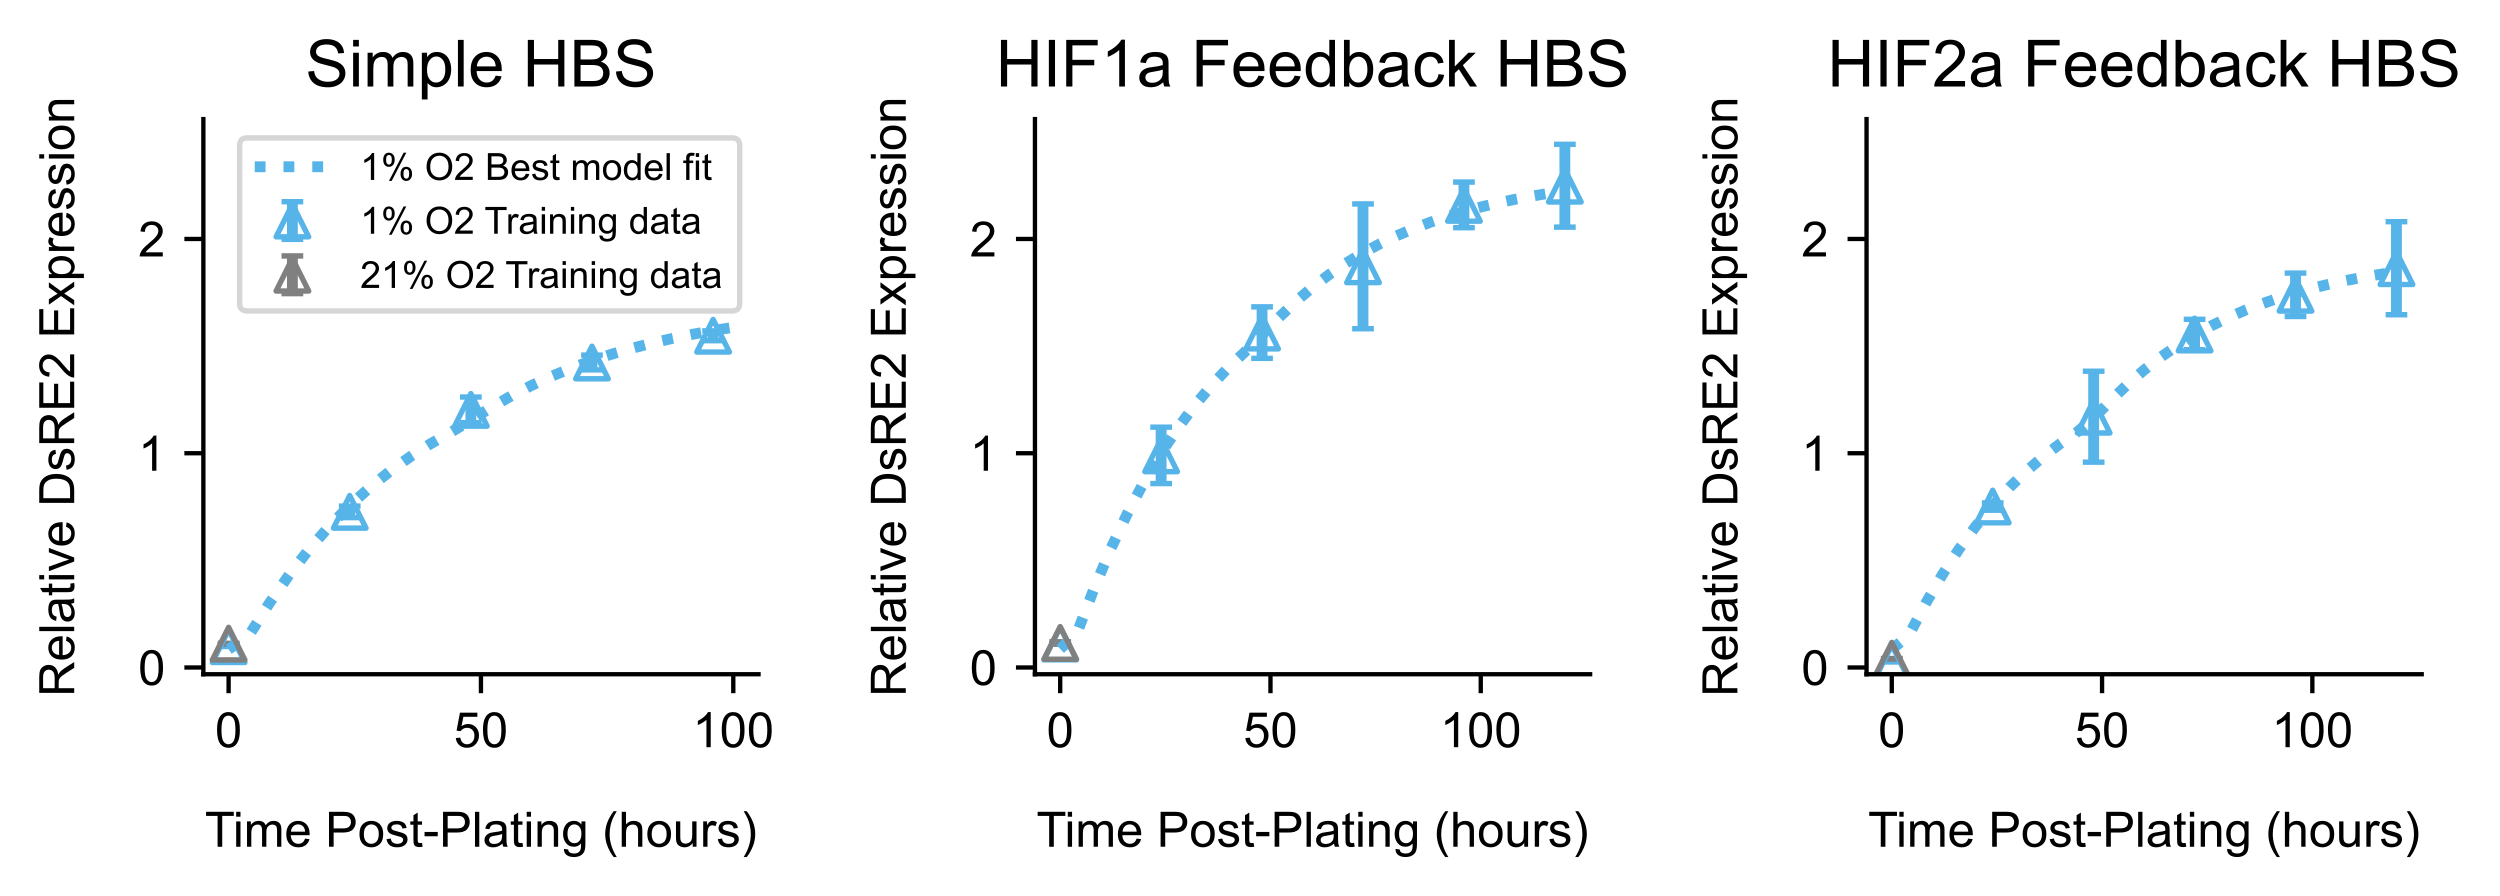 <?xml version="1.0" encoding="utf-8" standalone="no"?>
<!DOCTYPE svg PUBLIC "-//W3C//DTD SVG 1.1//EN"
  "http://www.w3.org/Graphics/SVG/1.1/DTD/svg11.dtd">
<!-- Created with matplotlib (https://matplotlib.org/) -->
<svg height="165.075pt" version="1.1" viewBox="0 0 460.52 165.075" width="460.52pt" xmlns="http://www.w3.org/2000/svg" xmlns:xlink="http://www.w3.org/1999/xlink">
 <defs>
  <style type="text/css">*{stroke-linecap:butt;stroke-linejoin:round;}</style>
 </defs>
 <g id="figure_1">
  <g id="patch_1">
   <path d="M 0 165.075 
L 460.52 165.075 
L 460.52 0 
L 0 0 
z
" style="fill:#ffffff;"/>
  </g>
  <g id="axes_1">
   <g id="patch_2">
    <path d="M 37.462 124.198 
L 139.725 124.198 
L 139.725 21.936 
L 37.462 21.936 
z
" style="fill:#ffffff;"/>
   </g>
   <g id="matplotlib.axis_1">
    <g id="xtick_1">
     <g id="line2d_1">
      <defs>
       <path d="M 0 0 
L 0 3.5 
" id="mc1566e0381" style="stroke:#000000;stroke-width:0.8;"/>
      </defs>
      <g>
       <use style="stroke:#000000;stroke-width:0.8;" x="42.111" xlink:href="#mc1566e0381" y="124.198"/>
      </g>
     </g>
     <g id="text_1">
      <!-- 0 -->
      <g transform="translate(39.608 137.64)scale(0.09 -0.09)">
       <defs>
        <path d="M 4.156 35.297 
Q 4.156 48 6.766 55.734 
Q 9.375 63.484 14.516 67.672 
Q 19.672 71.875 27.484 71.875 
Q 33.25 71.875 37.594 69.547 
Q 41.938 67.234 44.766 62.859 
Q 47.609 58.5 49.219 52.219 
Q 50.828 45.953 50.828 35.297 
Q 50.828 22.703 48.234 14.969 
Q 45.656 7.234 40.5 3 
Q 35.359 -1.219 27.484 -1.219 
Q 17.141 -1.219 11.234 6.203 
Q 4.156 15.141 4.156 35.297 
z
M 13.188 35.297 
Q 13.188 17.672 17.312 11.828 
Q 21.438 6 27.484 6 
Q 33.547 6 37.672 11.859 
Q 41.797 17.719 41.797 35.297 
Q 41.797 52.984 37.672 58.781 
Q 33.547 64.594 27.391 64.594 
Q 21.344 64.594 17.719 59.469 
Q 13.188 52.938 13.188 35.297 
z
" id="ArialMT-48"/>
       </defs>
       <use xlink:href="#ArialMT-48"/>
      </g>
     </g>
    </g>
    <g id="xtick_2">
     <g id="line2d_2">
      <g>
       <use style="stroke:#000000;stroke-width:0.8;" x="88.594" xlink:href="#mc1566e0381" y="124.198"/>
      </g>
     </g>
     <g id="text_2">
      <!-- 50 -->
      <g transform="translate(83.589 137.64)scale(0.09 -0.09)">
       <defs>
        <path d="M 4.156 18.75 
L 13.375 19.531 
Q 14.406 12.797 18.141 9.391 
Q 21.875 6 27.156 6 
Q 33.5 6 37.891 10.781 
Q 42.281 15.578 42.281 23.484 
Q 42.281 31 38.062 35.344 
Q 33.844 39.703 27 39.703 
Q 22.75 39.703 19.328 37.766 
Q 15.922 35.844 13.969 32.766 
L 5.719 33.844 
L 12.641 70.609 
L 48.25 70.609 
L 48.25 62.203 
L 19.672 62.203 
L 15.828 42.969 
Q 22.266 47.469 29.344 47.469 
Q 38.719 47.469 45.156 40.969 
Q 51.609 34.469 51.609 24.266 
Q 51.609 14.547 45.953 7.469 
Q 39.062 -1.219 27.156 -1.219 
Q 17.391 -1.219 11.203 4.25 
Q 5.031 9.719 4.156 18.75 
z
" id="ArialMT-53"/>
       </defs>
       <use xlink:href="#ArialMT-53"/>
       <use x="55.615" xlink:href="#ArialMT-48"/>
      </g>
     </g>
    </g>
    <g id="xtick_3">
     <g id="line2d_3">
      <g>
       <use style="stroke:#000000;stroke-width:0.8;" x="135.076" xlink:href="#mc1566e0381" y="124.198"/>
      </g>
     </g>
     <g id="text_3">
      <!-- 100 -->
      <g transform="translate(127.569 137.64)scale(0.09 -0.09)">
       <defs>
        <path d="M 37.25 0 
L 28.469 0 
L 28.469 56 
Q 25.297 52.984 20.141 49.953 
Q 14.984 46.922 10.891 45.406 
L 10.891 53.906 
Q 18.266 57.375 23.781 62.297 
Q 29.297 67.234 31.594 71.875 
L 37.25 71.875 
z
" id="ArialMT-49"/>
       </defs>
       <use xlink:href="#ArialMT-49"/>
       <use x="55.615" xlink:href="#ArialMT-48"/>
       <use x="111.23" xlink:href="#ArialMT-48"/>
      </g>
     </g>
    </g>
    <g id="text_4">
     <!-- Time Post-Plating (hours) -->
     <g transform="translate(37.749 155.98)scale(0.09 -0.09)">
      <defs>
       <path d="M 25.922 0 
L 25.922 63.141 
L 2.344 63.141 
L 2.344 71.578 
L 59.078 71.578 
L 59.078 63.141 
L 35.406 63.141 
L 35.406 0 
z
" id="ArialMT-84"/>
       <path d="M 6.641 61.469 
L 6.641 71.578 
L 15.438 71.578 
L 15.438 61.469 
z
M 6.641 0 
L 6.641 51.859 
L 15.438 51.859 
L 15.438 0 
z
" id="ArialMT-105"/>
       <path d="M 6.594 0 
L 6.594 51.859 
L 14.453 51.859 
L 14.453 44.578 
Q 16.891 48.391 20.938 50.703 
Q 25 53.031 30.172 53.031 
Q 35.938 53.031 39.625 50.641 
Q 43.312 48.25 44.828 43.953 
Q 50.984 53.031 60.844 53.031 
Q 68.562 53.031 72.703 48.75 
Q 76.859 44.484 76.859 35.594 
L 76.859 0 
L 68.109 0 
L 68.109 32.672 
Q 68.109 37.938 67.25 40.25 
Q 66.406 42.578 64.156 43.984 
Q 61.922 45.406 58.891 45.406 
Q 53.422 45.406 49.797 41.766 
Q 46.188 38.141 46.188 30.125 
L 46.188 0 
L 37.406 0 
L 37.406 33.688 
Q 37.406 39.547 35.25 42.469 
Q 33.109 45.406 28.219 45.406 
Q 24.516 45.406 21.359 43.453 
Q 18.219 41.5 16.797 37.734 
Q 15.375 33.984 15.375 26.906 
L 15.375 0 
z
" id="ArialMT-109"/>
       <path d="M 42.094 16.703 
L 51.172 15.578 
Q 49.031 7.625 43.219 3.219 
Q 37.406 -1.172 28.375 -1.172 
Q 17 -1.172 10.328 5.828 
Q 3.656 12.844 3.656 25.484 
Q 3.656 38.578 10.391 45.797 
Q 17.141 53.031 27.875 53.031 
Q 38.281 53.031 44.875 45.953 
Q 51.469 38.875 51.469 26.031 
Q 51.469 25.25 51.422 23.688 
L 12.75 23.688 
Q 13.234 15.141 17.578 10.594 
Q 21.922 6.062 28.422 6.062 
Q 33.25 6.062 36.672 8.594 
Q 40.094 11.141 42.094 16.703 
z
M 13.234 30.906 
L 42.188 30.906 
Q 41.609 37.453 38.875 40.719 
Q 34.672 45.797 27.984 45.797 
Q 21.922 45.797 17.797 41.75 
Q 13.672 37.703 13.234 30.906 
z
" id="ArialMT-101"/>
       <path id="ArialMT-32"/>
       <path d="M 7.719 0 
L 7.719 71.578 
L 34.719 71.578 
Q 41.844 71.578 45.609 70.906 
Q 50.875 70.016 54.438 67.547 
Q 58.016 65.094 60.188 60.641 
Q 62.359 56.203 62.359 50.875 
Q 62.359 41.75 56.547 35.422 
Q 50.734 29.109 35.547 29.109 
L 17.188 29.109 
L 17.188 0 
z
M 17.188 37.547 
L 35.688 37.547 
Q 44.875 37.547 48.734 40.969 
Q 52.594 44.391 52.594 50.594 
Q 52.594 55.078 50.312 58.266 
Q 48.047 61.469 44.344 62.5 
Q 41.938 63.141 35.5 63.141 
L 17.188 63.141 
z
" id="ArialMT-80"/>
       <path d="M 3.328 25.922 
Q 3.328 40.328 11.328 47.266 
Q 18.016 53.031 27.641 53.031 
Q 38.328 53.031 45.109 46.016 
Q 51.906 39.016 51.906 26.656 
Q 51.906 16.656 48.906 10.906 
Q 45.906 5.172 40.156 2 
Q 34.422 -1.172 27.641 -1.172 
Q 16.75 -1.172 10.031 5.812 
Q 3.328 12.797 3.328 25.922 
z
M 12.359 25.922 
Q 12.359 15.969 16.703 11.016 
Q 21.047 6.062 27.641 6.062 
Q 34.188 6.062 38.531 11.031 
Q 42.875 16.016 42.875 26.219 
Q 42.875 35.844 38.5 40.797 
Q 34.125 45.75 27.641 45.75 
Q 21.047 45.75 16.703 40.812 
Q 12.359 35.891 12.359 25.922 
z
" id="ArialMT-111"/>
       <path d="M 3.078 15.484 
L 11.766 16.844 
Q 12.5 11.625 15.844 8.844 
Q 19.188 6.062 25.203 6.062 
Q 31.25 6.062 34.172 8.516 
Q 37.109 10.984 37.109 14.312 
Q 37.109 17.281 34.516 19 
Q 32.719 20.172 25.531 21.969 
Q 15.875 24.422 12.141 26.203 
Q 8.406 27.984 6.469 31.125 
Q 4.547 34.281 4.547 38.094 
Q 4.547 41.547 6.125 44.5 
Q 7.719 47.469 10.453 49.422 
Q 12.5 50.922 16.031 51.969 
Q 19.578 53.031 23.641 53.031 
Q 29.734 53.031 34.344 51.266 
Q 38.969 49.516 41.156 46.5 
Q 43.359 43.5 44.188 38.484 
L 35.594 37.312 
Q 35.016 41.312 32.203 43.547 
Q 29.391 45.797 24.266 45.797 
Q 18.219 45.797 15.625 43.797 
Q 13.031 41.797 13.031 39.109 
Q 13.031 37.406 14.109 36.031 
Q 15.188 34.625 17.484 33.688 
Q 18.797 33.203 25.25 31.453 
Q 34.578 28.953 38.25 27.359 
Q 41.938 25.781 44.031 22.75 
Q 46.141 19.734 46.141 15.234 
Q 46.141 10.844 43.578 6.953 
Q 41.016 3.078 36.172 0.953 
Q 31.344 -1.172 25.25 -1.172 
Q 15.141 -1.172 9.844 3.031 
Q 4.547 7.234 3.078 15.484 
z
" id="ArialMT-115"/>
       <path d="M 25.781 7.859 
L 27.047 0.094 
Q 23.344 -0.688 20.406 -0.688 
Q 15.625 -0.688 12.984 0.828 
Q 10.359 2.344 9.281 4.812 
Q 8.203 7.281 8.203 15.188 
L 8.203 45.016 
L 1.766 45.016 
L 1.766 51.859 
L 8.203 51.859 
L 8.203 64.703 
L 16.938 69.969 
L 16.938 51.859 
L 25.781 51.859 
L 25.781 45.016 
L 16.938 45.016 
L 16.938 14.703 
Q 16.938 10.938 17.406 9.859 
Q 17.875 8.797 18.922 8.156 
Q 19.969 7.516 21.922 7.516 
Q 23.391 7.516 25.781 7.859 
z
" id="ArialMT-116"/>
       <path d="M 3.172 21.484 
L 3.172 30.328 
L 30.172 30.328 
L 30.172 21.484 
z
" id="ArialMT-45"/>
       <path d="M 6.391 0 
L 6.391 71.578 
L 15.188 71.578 
L 15.188 0 
z
" id="ArialMT-108"/>
       <path d="M 40.438 6.391 
Q 35.547 2.25 31.031 0.531 
Q 26.516 -1.172 21.344 -1.172 
Q 12.797 -1.172 8.203 3 
Q 3.609 7.172 3.609 13.672 
Q 3.609 17.484 5.344 20.625 
Q 7.078 23.781 9.891 25.688 
Q 12.703 27.594 16.219 28.562 
Q 18.797 29.25 24.031 29.891 
Q 34.672 31.156 39.703 32.906 
Q 39.75 34.719 39.75 35.203 
Q 39.75 40.578 37.25 42.781 
Q 33.891 45.75 27.25 45.75 
Q 21.047 45.75 18.094 43.578 
Q 15.141 41.406 13.719 35.891 
L 5.125 37.062 
Q 6.297 42.578 8.984 45.969 
Q 11.672 49.359 16.75 51.188 
Q 21.828 53.031 28.516 53.031 
Q 35.156 53.031 39.297 51.469 
Q 43.453 49.906 45.406 47.531 
Q 47.359 45.172 48.141 41.547 
Q 48.578 39.312 48.578 33.453 
L 48.578 21.734 
Q 48.578 9.469 49.141 6.219 
Q 49.703 2.984 51.375 0 
L 42.188 0 
Q 40.828 2.734 40.438 6.391 
z
M 39.703 26.031 
Q 34.906 24.078 25.344 22.703 
Q 19.922 21.922 17.672 20.938 
Q 15.438 19.969 14.203 18.094 
Q 12.984 16.219 12.984 13.922 
Q 12.984 10.406 15.641 8.062 
Q 18.312 5.719 23.438 5.719 
Q 28.516 5.719 32.469 7.938 
Q 36.422 10.156 38.281 14.016 
Q 39.703 17 39.703 22.797 
z
" id="ArialMT-97"/>
       <path d="M 6.594 0 
L 6.594 51.859 
L 14.5 51.859 
L 14.5 44.484 
Q 20.219 53.031 31 53.031 
Q 35.688 53.031 39.625 51.344 
Q 43.562 49.656 45.516 46.922 
Q 47.469 44.188 48.25 40.438 
Q 48.734 37.984 48.734 31.891 
L 48.734 0 
L 39.938 0 
L 39.938 31.547 
Q 39.938 36.922 38.906 39.578 
Q 37.891 42.234 35.281 43.812 
Q 32.672 45.406 29.156 45.406 
Q 23.531 45.406 19.453 41.844 
Q 15.375 38.281 15.375 28.328 
L 15.375 0 
z
" id="ArialMT-110"/>
       <path d="M 4.984 -4.297 
L 13.531 -5.562 
Q 14.062 -9.516 16.5 -11.328 
Q 19.781 -13.766 25.438 -13.766 
Q 31.547 -13.766 34.859 -11.328 
Q 38.188 -8.891 39.359 -4.5 
Q 40.047 -1.812 39.984 6.781 
Q 34.234 0 25.641 0 
Q 14.938 0 9.078 7.719 
Q 3.219 15.438 3.219 26.219 
Q 3.219 33.641 5.906 39.906 
Q 8.594 46.188 13.688 49.609 
Q 18.797 53.031 25.688 53.031 
Q 34.859 53.031 40.828 45.609 
L 40.828 51.859 
L 48.922 51.859 
L 48.922 7.031 
Q 48.922 -5.078 46.453 -10.125 
Q 44 -15.188 38.641 -18.109 
Q 33.297 -21.047 25.484 -21.047 
Q 16.219 -21.047 10.5 -16.875 
Q 4.781 -12.703 4.984 -4.297 
z
M 12.25 26.859 
Q 12.25 16.656 16.297 11.969 
Q 20.359 7.281 26.469 7.281 
Q 32.516 7.281 36.609 11.938 
Q 40.719 16.609 40.719 26.562 
Q 40.719 36.078 36.5 40.906 
Q 32.281 45.75 26.312 45.75 
Q 20.453 45.75 16.344 40.984 
Q 12.25 36.234 12.25 26.859 
z
" id="ArialMT-103"/>
       <path d="M 23.391 -21.047 
Q 16.109 -11.859 11.078 0.438 
Q 6.062 12.75 6.062 25.922 
Q 6.062 37.547 9.812 48.188 
Q 14.203 60.547 23.391 72.797 
L 29.688 72.797 
Q 23.781 62.641 21.875 58.297 
Q 18.891 51.562 17.188 44.234 
Q 15.094 35.109 15.094 25.875 
Q 15.094 2.391 29.688 -21.047 
z
" id="ArialMT-40"/>
       <path d="M 6.594 0 
L 6.594 71.578 
L 15.375 71.578 
L 15.375 45.906 
Q 21.531 53.031 30.906 53.031 
Q 36.672 53.031 40.922 50.75 
Q 45.172 48.484 47 44.484 
Q 48.828 40.484 48.828 32.859 
L 48.828 0 
L 40.047 0 
L 40.047 32.859 
Q 40.047 39.453 37.188 42.453 
Q 34.328 45.453 29.109 45.453 
Q 25.203 45.453 21.75 43.422 
Q 18.312 41.406 16.844 37.938 
Q 15.375 34.469 15.375 28.375 
L 15.375 0 
z
" id="ArialMT-104"/>
       <path d="M 40.578 0 
L 40.578 7.625 
Q 34.516 -1.172 24.125 -1.172 
Q 19.531 -1.172 15.547 0.578 
Q 11.578 2.344 9.641 5 
Q 7.719 7.672 6.938 11.531 
Q 6.391 14.109 6.391 19.734 
L 6.391 51.859 
L 15.188 51.859 
L 15.188 23.094 
Q 15.188 16.219 15.719 13.812 
Q 16.547 10.359 19.234 8.375 
Q 21.922 6.391 25.875 6.391 
Q 29.828 6.391 33.297 8.422 
Q 36.766 10.453 38.203 13.938 
Q 39.656 17.438 39.656 24.078 
L 39.656 51.859 
L 48.438 51.859 
L 48.438 0 
z
" id="ArialMT-117"/>
       <path d="M 6.5 0 
L 6.5 51.859 
L 14.406 51.859 
L 14.406 44 
Q 17.438 49.516 20 51.266 
Q 22.562 53.031 25.641 53.031 
Q 30.078 53.031 34.672 50.203 
L 31.641 42.047 
Q 28.422 43.953 25.203 43.953 
Q 22.312 43.953 20.016 42.219 
Q 17.719 40.484 16.75 37.406 
Q 15.281 32.719 15.281 27.156 
L 15.281 0 
z
" id="ArialMT-114"/>
       <path d="M 12.359 -21.047 
L 6.062 -21.047 
Q 20.656 2.391 20.656 25.875 
Q 20.656 35.062 18.562 44.094 
Q 16.891 51.422 13.922 58.156 
Q 12.016 62.547 6.062 72.797 
L 12.359 72.797 
Q 21.531 60.547 25.922 48.188 
Q 29.688 37.547 29.688 25.922 
Q 29.688 12.75 24.625 0.438 
Q 19.578 -11.859 12.359 -21.047 
z
" id="ArialMT-41"/>
      </defs>
      <use xlink:href="#ArialMT-84"/>
      <use x="57.334" xlink:href="#ArialMT-105"/>
      <use x="79.551" xlink:href="#ArialMT-109"/>
      <use x="162.852" xlink:href="#ArialMT-101"/>
      <use x="218.467" xlink:href="#ArialMT-32"/>
      <use x="246.25" xlink:href="#ArialMT-80"/>
      <use x="312.949" xlink:href="#ArialMT-111"/>
      <use x="368.564" xlink:href="#ArialMT-115"/>
      <use x="418.564" xlink:href="#ArialMT-116"/>
      <use x="446.348" xlink:href="#ArialMT-45"/>
      <use x="479.648" xlink:href="#ArialMT-80"/>
      <use x="546.348" xlink:href="#ArialMT-108"/>
      <use x="568.564" xlink:href="#ArialMT-97"/>
      <use x="624.18" xlink:href="#ArialMT-116"/>
      <use x="651.963" xlink:href="#ArialMT-105"/>
      <use x="674.18" xlink:href="#ArialMT-110"/>
      <use x="729.795" xlink:href="#ArialMT-103"/>
      <use x="785.41" xlink:href="#ArialMT-32"/>
      <use x="813.193" xlink:href="#ArialMT-40"/>
      <use x="846.494" xlink:href="#ArialMT-104"/>
      <use x="902.109" xlink:href="#ArialMT-111"/>
      <use x="957.725" xlink:href="#ArialMT-117"/>
      <use x="1013.34" xlink:href="#ArialMT-114"/>
      <use x="1046.641" xlink:href="#ArialMT-115"/>
      <use x="1096.641" xlink:href="#ArialMT-41"/>
     </g>
    </g>
   </g>
   <g id="matplotlib.axis_2">
    <g id="ytick_1">
     <g id="line2d_4">
      <defs>
       <path d="M 0 0 
L -3.5 0 
" id="mb6c459195e" style="stroke:#000000;stroke-width:0.8;"/>
      </defs>
      <g>
       <use style="stroke:#000000;stroke-width:0.8;" x="37.462" xlink:href="#mb6c459195e" y="122.961"/>
      </g>
     </g>
     <g id="text_5">
      <!-- 0 -->
      <g transform="translate(25.457 126.182)scale(0.09 -0.09)">
       <use xlink:href="#ArialMT-48"/>
      </g>
     </g>
    </g>
    <g id="ytick_2">
     <g id="line2d_5">
      <g>
       <use style="stroke:#000000;stroke-width:0.8;" x="37.462" xlink:href="#mb6c459195e" y="83.49"/>
      </g>
     </g>
     <g id="text_6">
      <!-- 1 -->
      <g transform="translate(25.457 86.711)scale(0.09 -0.09)">
       <use xlink:href="#ArialMT-49"/>
      </g>
     </g>
    </g>
    <g id="ytick_3">
     <g id="line2d_6">
      <g>
       <use style="stroke:#000000;stroke-width:0.8;" x="37.462" xlink:href="#mb6c459195e" y="44.02"/>
      </g>
     </g>
     <g id="text_7">
      <!-- 2 -->
      <g transform="translate(25.457 47.241)scale(0.09 -0.09)">
       <defs>
        <path d="M 50.344 8.453 
L 50.344 0 
L 3.031 0 
Q 2.938 3.172 4.047 6.109 
Q 5.859 10.938 9.828 15.625 
Q 13.812 20.312 21.344 26.469 
Q 33.016 36.031 37.109 41.625 
Q 41.219 47.219 41.219 52.203 
Q 41.219 57.422 37.469 61 
Q 33.734 64.594 27.734 64.594 
Q 21.391 64.594 17.578 60.781 
Q 13.766 56.984 13.719 50.25 
L 4.688 51.172 
Q 5.609 61.281 11.656 66.578 
Q 17.719 71.875 27.938 71.875 
Q 38.234 71.875 44.234 66.156 
Q 50.25 60.453 50.25 52 
Q 50.25 47.703 48.484 43.547 
Q 46.734 39.406 42.656 34.812 
Q 38.578 30.219 29.109 22.219 
Q 21.188 15.578 18.938 13.203 
Q 16.703 10.844 15.234 8.453 
z
" id="ArialMT-50"/>
       </defs>
       <use xlink:href="#ArialMT-50"/>
      </g>
     </g>
    </g>
    <g id="text_8">
     <!-- Relative DsRE2 Expression -->
     <g transform="translate(13.669 128.337)rotate(-90)scale(0.09 -0.09)">
      <defs>
       <path d="M 7.859 0 
L 7.859 71.578 
L 39.594 71.578 
Q 49.172 71.578 54.141 69.641 
Q 59.125 67.719 62.109 62.828 
Q 65.094 57.953 65.094 52.047 
Q 65.094 44.438 60.156 39.203 
Q 55.219 33.984 44.922 32.562 
Q 48.688 30.766 50.641 29 
Q 54.781 25.203 58.5 19.484 
L 70.953 0 
L 59.031 0 
L 49.562 14.891 
Q 45.406 21.344 42.719 24.75 
Q 40.047 28.172 37.922 29.531 
Q 35.797 30.906 33.594 31.453 
Q 31.984 31.781 28.328 31.781 
L 17.328 31.781 
L 17.328 0 
z
M 17.328 39.984 
L 37.703 39.984 
Q 44.188 39.984 47.844 41.328 
Q 51.516 42.672 53.422 45.625 
Q 55.328 48.578 55.328 52.047 
Q 55.328 57.125 51.641 60.391 
Q 47.953 63.672 39.984 63.672 
L 17.328 63.672 
z
" id="ArialMT-82"/>
       <path d="M 21 0 
L 1.266 51.859 
L 10.547 51.859 
L 21.688 20.797 
Q 23.484 15.766 25 10.359 
Q 26.172 14.453 28.266 20.219 
L 39.797 51.859 
L 48.828 51.859 
L 29.203 0 
z
" id="ArialMT-118"/>
       <path d="M 7.719 0 
L 7.719 71.578 
L 32.375 71.578 
Q 40.719 71.578 45.125 70.562 
Q 51.266 69.141 55.609 65.438 
Q 61.281 60.641 64.078 53.188 
Q 66.891 45.75 66.891 36.188 
Q 66.891 28.031 64.984 21.734 
Q 63.094 15.438 60.109 11.297 
Q 57.125 7.172 53.578 4.797 
Q 50.047 2.438 45.047 1.219 
Q 40.047 0 33.547 0 
z
M 17.188 8.453 
L 32.469 8.453 
Q 39.547 8.453 43.578 9.766 
Q 47.609 11.078 50 13.484 
Q 53.375 16.844 55.25 22.531 
Q 57.125 28.219 57.125 36.328 
Q 57.125 47.562 53.438 53.594 
Q 49.75 59.625 44.484 61.672 
Q 40.672 63.141 32.234 63.141 
L 17.188 63.141 
z
" id="ArialMT-68"/>
       <path d="M 7.906 0 
L 7.906 71.578 
L 59.672 71.578 
L 59.672 63.141 
L 17.391 63.141 
L 17.391 41.219 
L 56.984 41.219 
L 56.984 32.812 
L 17.391 32.812 
L 17.391 8.453 
L 61.328 8.453 
L 61.328 0 
z
" id="ArialMT-69"/>
       <path d="M 0.734 0 
L 19.672 26.953 
L 2.156 51.859 
L 13.141 51.859 
L 21.094 39.703 
Q 23.344 36.234 24.703 33.891 
Q 26.859 37.109 28.656 39.594 
L 37.406 51.859 
L 47.906 51.859 
L 29.984 27.438 
L 49.266 0 
L 38.484 0 
L 27.828 16.109 
L 25 20.453 
L 11.375 0 
z
" id="ArialMT-120"/>
       <path d="M 6.594 -19.875 
L 6.594 51.859 
L 14.594 51.859 
L 14.594 45.125 
Q 17.438 49.078 21 51.047 
Q 24.562 53.031 29.641 53.031 
Q 36.281 53.031 41.359 49.609 
Q 46.438 46.188 49.016 39.953 
Q 51.609 33.734 51.609 26.312 
Q 51.609 18.359 48.75 11.984 
Q 45.906 5.609 40.453 2.219 
Q 35.016 -1.172 29 -1.172 
Q 24.609 -1.172 21.109 0.688 
Q 17.625 2.547 15.375 5.375 
L 15.375 -19.875 
z
M 14.547 25.641 
Q 14.547 15.625 18.594 10.844 
Q 22.656 6.062 28.422 6.062 
Q 34.281 6.062 38.453 11.016 
Q 42.625 15.969 42.625 26.375 
Q 42.625 36.281 38.547 41.203 
Q 34.469 46.141 28.812 46.141 
Q 23.188 46.141 18.859 40.891 
Q 14.547 35.641 14.547 25.641 
z
" id="ArialMT-112"/>
      </defs>
      <use xlink:href="#ArialMT-82"/>
      <use x="72.217" xlink:href="#ArialMT-101"/>
      <use x="127.832" xlink:href="#ArialMT-108"/>
      <use x="150.049" xlink:href="#ArialMT-97"/>
      <use x="205.664" xlink:href="#ArialMT-116"/>
      <use x="233.447" xlink:href="#ArialMT-105"/>
      <use x="255.664" xlink:href="#ArialMT-118"/>
      <use x="305.664" xlink:href="#ArialMT-101"/>
      <use x="361.279" xlink:href="#ArialMT-32"/>
      <use x="389.062" xlink:href="#ArialMT-68"/>
      <use x="461.279" xlink:href="#ArialMT-115"/>
      <use x="511.279" xlink:href="#ArialMT-82"/>
      <use x="583.496" xlink:href="#ArialMT-69"/>
      <use x="650.195" xlink:href="#ArialMT-50"/>
      <use x="705.811" xlink:href="#ArialMT-32"/>
      <use x="733.594" xlink:href="#ArialMT-69"/>
      <use x="800.293" xlink:href="#ArialMT-120"/>
      <use x="850.293" xlink:href="#ArialMT-112"/>
      <use x="905.908" xlink:href="#ArialMT-114"/>
      <use x="939.209" xlink:href="#ArialMT-101"/>
      <use x="994.824" xlink:href="#ArialMT-115"/>
      <use x="1044.824" xlink:href="#ArialMT-115"/>
      <use x="1094.824" xlink:href="#ArialMT-105"/>
      <use x="1117.041" xlink:href="#ArialMT-111"/>
      <use x="1172.656" xlink:href="#ArialMT-110"/>
     </g>
    </g>
   </g>
   <g id="LineCollection_1">
    <path clip-path="url(#p15b8b0bb2e)" d="M 42.111 119.093 
L 42.111 118.985 
" style="fill:none;stroke:#56b4e9;stroke-width:2;"/>
    <path clip-path="url(#p15b8b0bb2e)" d="M 64.422 95.349 
L 64.422 93.225 
" style="fill:none;stroke:#56b4e9;stroke-width:2;"/>
    <path clip-path="url(#p15b8b0bb2e)" d="M 86.734 77.871 
L 86.734 73.138 
" style="fill:none;stroke:#56b4e9;stroke-width:2;"/>
    <path clip-path="url(#p15b8b0bb2e)" d="M 109.046 68.133 
L 109.046 65.417 
" style="fill:none;stroke:#56b4e9;stroke-width:2;"/>
    <path clip-path="url(#p15b8b0bb2e)" d="M 131.358 62.752 
L 131.358 60.941 
" style="fill:none;stroke:#56b4e9;stroke-width:2;"/>
   </g>
   <g id="LineCollection_2">
    <path clip-path="url(#p15b8b0bb2e)" d="M 42.111 118.619 
L 42.111 118.51 
" style="fill:none;stroke:#808080;stroke-width:2;"/>
   </g>
   <g id="line2d_7">
    <defs>
     <path d="M 2 0 
L -2 -0 
" id="m82cf5d613d" style="stroke:#56b4e9;"/>
    </defs>
    <g clip-path="url(#p15b8b0bb2e)">
     <use style="fill:#56b4e9;stroke:#56b4e9;" x="42.111" xlink:href="#m82cf5d613d" y="119.093"/>
     <use style="fill:#56b4e9;stroke:#56b4e9;" x="64.422" xlink:href="#m82cf5d613d" y="95.349"/>
     <use style="fill:#56b4e9;stroke:#56b4e9;" x="86.734" xlink:href="#m82cf5d613d" y="77.871"/>
     <use style="fill:#56b4e9;stroke:#56b4e9;" x="109.046" xlink:href="#m82cf5d613d" y="68.133"/>
     <use style="fill:#56b4e9;stroke:#56b4e9;" x="131.358" xlink:href="#m82cf5d613d" y="62.752"/>
    </g>
   </g>
   <g id="line2d_8">
    <g clip-path="url(#p15b8b0bb2e)">
     <use style="fill:#56b4e9;stroke:#56b4e9;" x="42.111" xlink:href="#m82cf5d613d" y="118.985"/>
     <use style="fill:#56b4e9;stroke:#56b4e9;" x="64.422" xlink:href="#m82cf5d613d" y="93.225"/>
     <use style="fill:#56b4e9;stroke:#56b4e9;" x="86.734" xlink:href="#m82cf5d613d" y="73.138"/>
     <use style="fill:#56b4e9;stroke:#56b4e9;" x="109.046" xlink:href="#m82cf5d613d" y="65.417"/>
     <use style="fill:#56b4e9;stroke:#56b4e9;" x="131.358" xlink:href="#m82cf5d613d" y="60.941"/>
    </g>
   </g>
   <g id="line2d_9">
    <defs>
     <path d="M 2 0 
L -2 -0 
" id="mdd0d49e938" style="stroke:#808080;"/>
    </defs>
    <g clip-path="url(#p15b8b0bb2e)">
     <use style="fill:#808080;stroke:#808080;" x="42.111" xlink:href="#mdd0d49e938" y="118.619"/>
    </g>
   </g>
   <g id="line2d_10">
    <g clip-path="url(#p15b8b0bb2e)">
     <use style="fill:#808080;stroke:#808080;" x="42.111" xlink:href="#mdd0d49e938" y="118.51"/>
    </g>
   </g>
   <g id="line2d_11">
    <path clip-path="url(#p15b8b0bb2e)" d="M 42.111 119.599 
L 45.829 117.104 
L 49.548 111.221 
L 53.267 105.883 
L 56.985 101.13 
L 60.704 96.897 
L 64.422 93.127 
L 68.141 89.771 
L 71.86 86.782 
L 75.578 84.12 
L 79.297 81.75 
L 83.016 79.64 
L 86.734 77.408 
L 90.453 75.073 
L 94.171 72.932 
L 97.89 71.013 
L 101.609 69.303 
L 105.327 67.78 
L 109.046 66.424 
L 112.765 65.216 
L 116.483 64.14 
L 120.202 63.182 
L 123.92 62.329 
L 127.639 61.57 
L 131.358 60.894 
L 135.076 60.291 
" style="fill:none;stroke:#56b4e9;stroke-dasharray:2,3.3;stroke-dashoffset:0;stroke-width:2;"/>
   </g>
   <g id="line2d_12">
    <path clip-path="url(#p15b8b0bb2e)" d="M 42.111 119.599 
" style="fill:none;stroke:#808080;stroke-dasharray:2,3.3;stroke-dashoffset:0;stroke-width:2;"/>
   </g>
   <g id="line2d_13">
    <defs>
     <path d="M 0 -3 
L -3 3 
L 3 3 
z
" id="m6b82b27b25" style="stroke:#56b4e9;stroke-linejoin:miter;"/>
    </defs>
    <g clip-path="url(#p15b8b0bb2e)">
     <use style="fill-opacity:0;stroke:#56b4e9;stroke-linejoin:miter;" x="42.111" xlink:href="#m6b82b27b25" y="119.039"/>
     <use style="fill-opacity:0;stroke:#56b4e9;stroke-linejoin:miter;" x="64.422" xlink:href="#m6b82b27b25" y="94.287"/>
     <use style="fill-opacity:0;stroke:#56b4e9;stroke-linejoin:miter;" x="86.734" xlink:href="#m6b82b27b25" y="75.504"/>
     <use style="fill-opacity:0;stroke:#56b4e9;stroke-linejoin:miter;" x="109.046" xlink:href="#m6b82b27b25" y="66.775"/>
     <use style="fill-opacity:0;stroke:#56b4e9;stroke-linejoin:miter;" x="131.358" xlink:href="#m6b82b27b25" y="61.846"/>
    </g>
   </g>
   <g id="line2d_14">
    <defs>
     <path d="M 0 -3 
L -3 3 
L 3 3 
z
" id="m8a9d9b98ab" style="stroke:#808080;stroke-linejoin:miter;"/>
    </defs>
    <g clip-path="url(#p15b8b0bb2e)">
     <use style="fill-opacity:0;stroke:#808080;stroke-linejoin:miter;" x="42.111" xlink:href="#m8a9d9b98ab" y="118.564"/>
    </g>
   </g>
   <g id="patch_3">
    <path d="M 37.462 124.198 
L 37.462 21.936 
" style="fill:none;stroke:#000000;stroke-linecap:square;stroke-linejoin:miter;stroke-width:0.8;"/>
   </g>
   <g id="patch_4">
    <path d="M 37.462 124.198 
L 139.725 124.198 
" style="fill:none;stroke:#000000;stroke-linecap:square;stroke-linejoin:miter;stroke-width:0.8;"/>
   </g>
   <g id="text_9">
    <!-- Simple HBS -->
    <g transform="translate(56.25 15.936)scale(0.12 -0.12)">
     <defs>
      <path d="M 4.5 23 
L 13.422 23.781 
Q 14.062 18.406 16.375 14.969 
Q 18.703 11.531 23.578 9.406 
Q 28.469 7.281 34.578 7.281 
Q 39.984 7.281 44.141 8.891 
Q 48.297 10.5 50.312 13.297 
Q 52.344 16.109 52.344 19.438 
Q 52.344 22.797 50.391 25.312 
Q 48.438 27.828 43.953 29.547 
Q 41.062 30.672 31.203 33.031 
Q 21.344 35.406 17.391 37.5 
Q 12.25 40.188 9.734 44.156 
Q 7.234 48.141 7.234 53.078 
Q 7.234 58.5 10.297 63.203 
Q 13.375 67.922 19.281 70.359 
Q 25.203 72.797 32.422 72.797 
Q 40.375 72.797 46.453 70.234 
Q 52.547 67.672 55.812 62.688 
Q 59.078 57.719 59.328 51.422 
L 50.25 50.734 
Q 49.516 57.516 45.281 60.984 
Q 41.062 64.453 32.812 64.453 
Q 24.219 64.453 20.281 61.297 
Q 16.359 58.156 16.359 53.719 
Q 16.359 49.859 19.141 47.359 
Q 21.875 44.875 33.422 42.266 
Q 44.969 39.656 49.266 37.703 
Q 55.516 34.812 58.484 30.391 
Q 61.469 25.984 61.469 20.219 
Q 61.469 14.5 58.203 9.438 
Q 54.938 4.391 48.797 1.578 
Q 42.672 -1.219 35.016 -1.219 
Q 25.297 -1.219 18.719 1.609 
Q 12.156 4.438 8.422 10.125 
Q 4.688 15.828 4.5 23 
z
" id="ArialMT-83"/>
      <path d="M 8.016 0 
L 8.016 71.578 
L 17.484 71.578 
L 17.484 42.188 
L 54.688 42.188 
L 54.688 71.578 
L 64.156 71.578 
L 64.156 0 
L 54.688 0 
L 54.688 33.734 
L 17.484 33.734 
L 17.484 0 
z
" id="ArialMT-72"/>
      <path d="M 7.328 0 
L 7.328 71.578 
L 34.188 71.578 
Q 42.391 71.578 47.344 69.406 
Q 52.297 67.234 55.094 62.719 
Q 57.906 58.203 57.906 53.266 
Q 57.906 48.688 55.422 44.625 
Q 52.938 40.578 47.906 38.094 
Q 54.391 36.188 57.875 31.594 
Q 61.375 27 61.375 20.75 
Q 61.375 15.719 59.25 11.391 
Q 57.125 7.078 54 4.734 
Q 50.875 2.391 46.156 1.188 
Q 41.453 0 34.625 0 
z
M 16.797 41.5 
L 32.281 41.5 
Q 38.578 41.5 41.312 42.328 
Q 44.922 43.406 46.75 45.891 
Q 48.578 48.391 48.578 52.156 
Q 48.578 55.719 46.875 58.422 
Q 45.172 61.141 41.984 62.141 
Q 38.812 63.141 31.109 63.141 
L 16.797 63.141 
z
M 16.797 8.453 
L 34.625 8.453 
Q 39.203 8.453 41.062 8.797 
Q 44.344 9.375 46.531 10.734 
Q 48.734 12.109 50.141 14.719 
Q 51.562 17.328 51.562 20.75 
Q 51.562 24.75 49.516 27.703 
Q 47.469 30.672 43.828 31.859 
Q 40.188 33.062 33.344 33.062 
L 16.797 33.062 
z
" id="ArialMT-66"/>
     </defs>
     <use xlink:href="#ArialMT-83"/>
     <use x="66.699" xlink:href="#ArialMT-105"/>
     <use x="88.916" xlink:href="#ArialMT-109"/>
     <use x="172.217" xlink:href="#ArialMT-112"/>
     <use x="227.832" xlink:href="#ArialMT-108"/>
     <use x="250.049" xlink:href="#ArialMT-101"/>
     <use x="305.664" xlink:href="#ArialMT-32"/>
     <use x="333.447" xlink:href="#ArialMT-72"/>
     <use x="405.664" xlink:href="#ArialMT-66"/>
     <use x="472.363" xlink:href="#ArialMT-83"/>
    </g>
   </g>
   <g id="legend_1">
    <g id="patch_5">
     <path d="M 45.533 57.279 
L 134.867 57.279 
Q 136.255 57.279 136.255 55.891 
L 136.255 26.794 
Q 136.255 25.406 134.867 25.406 
L 45.533 25.406 
Q 44.145 25.406 44.145 26.794 
L 44.145 55.891 
Q 44.145 57.279 45.533 57.279 
z
" style="fill:#ffffff;opacity:0.8;stroke:#cccccc;stroke-linejoin:miter;"/>
    </g>
    <g id="line2d_15">
     <path d="M 46.921 30.72 
L 60.801 30.72 
" style="fill:none;stroke:#56b4e9;stroke-dasharray:2,3.3;stroke-dashoffset:0;stroke-width:2;"/>
    </g>
    <g id="line2d_16"/>
    <g id="text_10">
     <!-- 1% O2 Best model fit -->
     <g transform="translate(66.353 33.149)scale(0.069 -0.069)">
      <defs>
       <path d="M 5.812 54.391 
Q 5.812 62.062 9.672 67.422 
Q 13.531 72.797 20.844 72.797 
Q 27.594 72.797 32 67.984 
Q 36.422 63.188 36.422 53.859 
Q 36.422 44.781 31.953 39.875 
Q 27.484 34.969 20.953 34.969 
Q 14.453 34.969 10.125 39.797 
Q 5.812 44.625 5.812 54.391 
z
M 21.094 66.75 
Q 17.828 66.75 15.656 63.906 
Q 13.484 61.078 13.484 53.516 
Q 13.484 46.625 15.672 43.812 
Q 17.875 41.016 21.094 41.016 
Q 24.422 41.016 26.594 43.844 
Q 28.766 46.688 28.766 54.203 
Q 28.766 61.141 26.562 63.938 
Q 24.359 66.75 21.094 66.75 
z
M 21.141 -2.641 
L 60.297 72.797 
L 67.438 72.797 
L 28.422 -2.641 
z
M 52.094 16.797 
Q 52.094 24.516 55.953 29.859 
Q 59.812 35.203 67.188 35.203 
Q 73.922 35.203 78.344 30.391 
Q 82.766 25.594 82.766 16.266 
Q 82.766 7.172 78.297 2.266 
Q 73.828 -2.641 67.234 -2.641 
Q 60.75 -2.641 56.422 2.219 
Q 52.094 7.078 52.094 16.797 
z
M 67.438 29.156 
Q 64.109 29.156 61.938 26.312 
Q 59.766 23.484 59.766 15.922 
Q 59.766 9.078 61.953 6.25 
Q 64.156 3.422 67.391 3.422 
Q 70.75 3.422 72.922 6.25 
Q 75.094 9.078 75.094 16.609 
Q 75.094 23.531 72.891 26.344 
Q 70.703 29.156 67.438 29.156 
z
" id="ArialMT-37"/>
       <path d="M 4.828 34.859 
Q 4.828 52.688 14.391 62.766 
Q 23.969 72.859 39.109 72.859 
Q 49.031 72.859 56.984 68.109 
Q 64.938 63.375 69.109 54.906 
Q 73.297 46.438 73.297 35.688 
Q 73.297 24.812 68.891 16.219 
Q 64.5 7.625 56.438 3.203 
Q 48.391 -1.219 39.062 -1.219 
Q 28.953 -1.219 20.984 3.656 
Q 13.031 8.547 8.922 16.984 
Q 4.828 25.438 4.828 34.859 
z
M 14.594 34.719 
Q 14.594 21.781 21.547 14.328 
Q 28.516 6.891 39.016 6.891 
Q 49.703 6.891 56.609 14.406 
Q 63.531 21.922 63.531 35.75 
Q 63.531 44.484 60.578 51 
Q 57.625 57.516 51.922 61.109 
Q 46.234 64.703 39.156 64.703 
Q 29.109 64.703 21.844 57.781 
Q 14.594 50.875 14.594 34.719 
z
" id="ArialMT-79"/>
       <path d="M 40.234 0 
L 40.234 6.547 
Q 35.297 -1.172 25.734 -1.172 
Q 19.531 -1.172 14.328 2.25 
Q 9.125 5.672 6.266 11.797 
Q 3.422 17.922 3.422 25.875 
Q 3.422 33.641 6 39.969 
Q 8.594 46.297 13.766 49.656 
Q 18.953 53.031 25.344 53.031 
Q 30.031 53.031 33.688 51.047 
Q 37.359 49.078 39.656 45.906 
L 39.656 71.578 
L 48.391 71.578 
L 48.391 0 
z
M 12.453 25.875 
Q 12.453 15.922 16.641 10.984 
Q 20.844 6.062 26.562 6.062 
Q 32.328 6.062 36.344 10.766 
Q 40.375 15.484 40.375 25.141 
Q 40.375 35.797 36.266 40.766 
Q 32.172 45.75 26.172 45.75 
Q 20.312 45.75 16.375 40.969 
Q 12.453 36.188 12.453 25.875 
z
" id="ArialMT-100"/>
       <path d="M 8.688 0 
L 8.688 45.016 
L 0.922 45.016 
L 0.922 51.859 
L 8.688 51.859 
L 8.688 57.375 
Q 8.688 62.594 9.625 65.141 
Q 10.891 68.562 14.078 70.672 
Q 17.281 72.797 23.047 72.797 
Q 26.766 72.797 31.25 71.922 
L 29.938 64.266 
Q 27.203 64.75 24.75 64.75 
Q 20.75 64.75 19.094 63.031 
Q 17.438 61.328 17.438 56.641 
L 17.438 51.859 
L 27.547 51.859 
L 27.547 45.016 
L 17.438 45.016 
L 17.438 0 
z
" id="ArialMT-102"/>
      </defs>
      <use xlink:href="#ArialMT-49"/>
      <use x="55.615" xlink:href="#ArialMT-37"/>
      <use x="144.531" xlink:href="#ArialMT-32"/>
      <use x="172.314" xlink:href="#ArialMT-79"/>
      <use x="250.098" xlink:href="#ArialMT-50"/>
      <use x="305.713" xlink:href="#ArialMT-32"/>
      <use x="333.496" xlink:href="#ArialMT-66"/>
      <use x="400.195" xlink:href="#ArialMT-101"/>
      <use x="455.811" xlink:href="#ArialMT-115"/>
      <use x="505.811" xlink:href="#ArialMT-116"/>
      <use x="533.594" xlink:href="#ArialMT-32"/>
      <use x="561.377" xlink:href="#ArialMT-109"/>
      <use x="644.678" xlink:href="#ArialMT-111"/>
      <use x="700.293" xlink:href="#ArialMT-100"/>
      <use x="755.908" xlink:href="#ArialMT-101"/>
      <use x="811.523" xlink:href="#ArialMT-108"/>
      <use x="833.74" xlink:href="#ArialMT-32"/>
      <use x="861.523" xlink:href="#ArialMT-102"/>
      <use x="889.307" xlink:href="#ArialMT-105"/>
      <use x="911.523" xlink:href="#ArialMT-116"/>
     </g>
    </g>
    <g id="LineCollection_3">
     <path d="M 53.861 44.096 
L 53.861 37.156 
" style="fill:none;stroke:#56b4e9;stroke-width:2;"/>
    </g>
    <g id="line2d_17">
     <g>
      <use style="fill:#56b4e9;stroke:#56b4e9;" x="53.861" xlink:href="#m82cf5d613d" y="44.096"/>
     </g>
    </g>
    <g id="line2d_18">
     <g>
      <use style="fill:#56b4e9;stroke:#56b4e9;" x="53.861" xlink:href="#m82cf5d613d" y="37.156"/>
     </g>
    </g>
    <g id="line2d_19"/>
    <g id="line2d_20">
     <g>
      <use style="fill-opacity:0;stroke:#56b4e9;stroke-linejoin:miter;" x="53.861" xlink:href="#m6b82b27b25" y="40.626"/>
     </g>
    </g>
    <g id="text_11">
     <!-- 1% O2 Training data -->
     <g transform="translate(66.353 43.055)scale(0.069 -0.069)">
      <use xlink:href="#ArialMT-49"/>
      <use x="55.615" xlink:href="#ArialMT-37"/>
      <use x="144.531" xlink:href="#ArialMT-32"/>
      <use x="172.314" xlink:href="#ArialMT-79"/>
      <use x="250.098" xlink:href="#ArialMT-50"/>
      <use x="305.713" xlink:href="#ArialMT-32"/>
      <use x="331.746" xlink:href="#ArialMT-84"/>
      <use x="389.08" xlink:href="#ArialMT-114"/>
      <use x="422.381" xlink:href="#ArialMT-97"/>
      <use x="477.996" xlink:href="#ArialMT-105"/>
      <use x="500.213" xlink:href="#ArialMT-110"/>
      <use x="555.828" xlink:href="#ArialMT-105"/>
      <use x="578.045" xlink:href="#ArialMT-110"/>
      <use x="633.66" xlink:href="#ArialMT-103"/>
      <use x="689.275" xlink:href="#ArialMT-32"/>
      <use x="717.059" xlink:href="#ArialMT-100"/>
      <use x="772.674" xlink:href="#ArialMT-97"/>
      <use x="828.289" xlink:href="#ArialMT-116"/>
      <use x="856.072" xlink:href="#ArialMT-97"/>
     </g>
    </g>
    <g id="LineCollection_4">
     <path d="M 53.861 54.083 
L 53.861 47.143 
" style="fill:none;stroke:#808080;stroke-width:2;"/>
    </g>
    <g id="line2d_21">
     <g>
      <use style="fill:#808080;stroke:#808080;" x="53.861" xlink:href="#mdd0d49e938" y="54.083"/>
     </g>
    </g>
    <g id="line2d_22">
     <g>
      <use style="fill:#808080;stroke:#808080;" x="53.861" xlink:href="#mdd0d49e938" y="47.143"/>
     </g>
    </g>
    <g id="line2d_23"/>
    <g id="line2d_24">
     <g>
      <use style="fill-opacity:0;stroke:#808080;stroke-linejoin:miter;" x="53.861" xlink:href="#m8a9d9b98ab" y="50.613"/>
     </g>
    </g>
    <g id="text_12">
     <!-- 21% O2 Training data -->
     <g transform="translate(66.353 53.042)scale(0.069 -0.069)">
      <use xlink:href="#ArialMT-50"/>
      <use x="55.615" xlink:href="#ArialMT-49"/>
      <use x="111.23" xlink:href="#ArialMT-37"/>
      <use x="200.146" xlink:href="#ArialMT-32"/>
      <use x="227.93" xlink:href="#ArialMT-79"/>
      <use x="305.713" xlink:href="#ArialMT-50"/>
      <use x="361.328" xlink:href="#ArialMT-32"/>
      <use x="387.361" xlink:href="#ArialMT-84"/>
      <use x="444.695" xlink:href="#ArialMT-114"/>
      <use x="477.996" xlink:href="#ArialMT-97"/>
      <use x="533.611" xlink:href="#ArialMT-105"/>
      <use x="555.828" xlink:href="#ArialMT-110"/>
      <use x="611.443" xlink:href="#ArialMT-105"/>
      <use x="633.66" xlink:href="#ArialMT-110"/>
      <use x="689.275" xlink:href="#ArialMT-103"/>
      <use x="744.891" xlink:href="#ArialMT-32"/>
      <use x="772.674" xlink:href="#ArialMT-100"/>
      <use x="828.289" xlink:href="#ArialMT-97"/>
      <use x="883.904" xlink:href="#ArialMT-116"/>
      <use x="911.688" xlink:href="#ArialMT-97"/>
     </g>
    </g>
   </g>
  </g>
  <g id="axes_2">
   <g id="patch_6">
    <path d="M 190.647 124.198 
L 292.91 124.198 
L 292.91 21.936 
L 190.647 21.936 
z
" style="fill:#ffffff;"/>
   </g>
   <g id="matplotlib.axis_3">
    <g id="xtick_4">
     <g id="line2d_25">
      <g>
       <use style="stroke:#000000;stroke-width:0.8;" x="195.296" xlink:href="#mc1566e0381" y="124.198"/>
      </g>
     </g>
     <g id="text_13">
      <!-- 0 -->
      <g transform="translate(192.793 137.64)scale(0.09 -0.09)">
       <use xlink:href="#ArialMT-48"/>
      </g>
     </g>
    </g>
    <g id="xtick_5">
     <g id="line2d_26">
      <g>
       <use style="stroke:#000000;stroke-width:0.8;" x="234.031" xlink:href="#mc1566e0381" y="124.198"/>
      </g>
     </g>
     <g id="text_14">
      <!-- 50 -->
      <g transform="translate(229.027 137.64)scale(0.09 -0.09)">
       <use xlink:href="#ArialMT-53"/>
       <use x="55.615" xlink:href="#ArialMT-48"/>
      </g>
     </g>
    </g>
    <g id="xtick_6">
     <g id="line2d_27">
      <g>
       <use style="stroke:#000000;stroke-width:0.8;" x="272.767" xlink:href="#mc1566e0381" y="124.198"/>
      </g>
     </g>
     <g id="text_15">
      <!-- 100 -->
      <g transform="translate(265.26 137.64)scale(0.09 -0.09)">
       <use xlink:href="#ArialMT-49"/>
       <use x="55.615" xlink:href="#ArialMT-48"/>
       <use x="111.23" xlink:href="#ArialMT-48"/>
      </g>
     </g>
    </g>
    <g id="text_16">
     <!-- Time Post-Plating (hours) -->
     <g transform="translate(190.934 155.98)scale(0.09 -0.09)">
      <use xlink:href="#ArialMT-84"/>
      <use x="57.334" xlink:href="#ArialMT-105"/>
      <use x="79.551" xlink:href="#ArialMT-109"/>
      <use x="162.852" xlink:href="#ArialMT-101"/>
      <use x="218.467" xlink:href="#ArialMT-32"/>
      <use x="246.25" xlink:href="#ArialMT-80"/>
      <use x="312.949" xlink:href="#ArialMT-111"/>
      <use x="368.564" xlink:href="#ArialMT-115"/>
      <use x="418.564" xlink:href="#ArialMT-116"/>
      <use x="446.348" xlink:href="#ArialMT-45"/>
      <use x="479.648" xlink:href="#ArialMT-80"/>
      <use x="546.348" xlink:href="#ArialMT-108"/>
      <use x="568.564" xlink:href="#ArialMT-97"/>
      <use x="624.18" xlink:href="#ArialMT-116"/>
      <use x="651.963" xlink:href="#ArialMT-105"/>
      <use x="674.18" xlink:href="#ArialMT-110"/>
      <use x="729.795" xlink:href="#ArialMT-103"/>
      <use x="785.41" xlink:href="#ArialMT-32"/>
      <use x="813.193" xlink:href="#ArialMT-40"/>
      <use x="846.494" xlink:href="#ArialMT-104"/>
      <use x="902.109" xlink:href="#ArialMT-111"/>
      <use x="957.725" xlink:href="#ArialMT-117"/>
      <use x="1013.34" xlink:href="#ArialMT-114"/>
      <use x="1046.641" xlink:href="#ArialMT-115"/>
      <use x="1096.641" xlink:href="#ArialMT-41"/>
     </g>
    </g>
   </g>
   <g id="matplotlib.axis_4">
    <g id="ytick_4">
     <g id="line2d_28">
      <g>
       <use style="stroke:#000000;stroke-width:0.8;" x="190.647" xlink:href="#mb6c459195e" y="122.961"/>
      </g>
     </g>
     <g id="text_17">
      <!-- 0 -->
      <g transform="translate(178.643 126.182)scale(0.09 -0.09)">
       <use xlink:href="#ArialMT-48"/>
      </g>
     </g>
    </g>
    <g id="ytick_5">
     <g id="line2d_29">
      <g>
       <use style="stroke:#000000;stroke-width:0.8;" x="190.647" xlink:href="#mb6c459195e" y="83.49"/>
      </g>
     </g>
     <g id="text_18">
      <!-- 1 -->
      <g transform="translate(178.643 86.711)scale(0.09 -0.09)">
       <use xlink:href="#ArialMT-49"/>
      </g>
     </g>
    </g>
    <g id="ytick_6">
     <g id="line2d_30">
      <g>
       <use style="stroke:#000000;stroke-width:0.8;" x="190.647" xlink:href="#mb6c459195e" y="44.02"/>
      </g>
     </g>
     <g id="text_19">
      <!-- 2 -->
      <g transform="translate(178.643 47.241)scale(0.09 -0.09)">
       <use xlink:href="#ArialMT-50"/>
      </g>
     </g>
    </g>
    <g id="text_20">
     <!-- Relative DsRE2 Expression -->
     <g transform="translate(166.854 128.337)rotate(-90)scale(0.09 -0.09)">
      <use xlink:href="#ArialMT-82"/>
      <use x="72.217" xlink:href="#ArialMT-101"/>
      <use x="127.832" xlink:href="#ArialMT-108"/>
      <use x="150.049" xlink:href="#ArialMT-97"/>
      <use x="205.664" xlink:href="#ArialMT-116"/>
      <use x="233.447" xlink:href="#ArialMT-105"/>
      <use x="255.664" xlink:href="#ArialMT-118"/>
      <use x="305.664" xlink:href="#ArialMT-101"/>
      <use x="361.279" xlink:href="#ArialMT-32"/>
      <use x="389.062" xlink:href="#ArialMT-68"/>
      <use x="461.279" xlink:href="#ArialMT-115"/>
      <use x="511.279" xlink:href="#ArialMT-82"/>
      <use x="583.496" xlink:href="#ArialMT-69"/>
      <use x="650.195" xlink:href="#ArialMT-50"/>
      <use x="705.811" xlink:href="#ArialMT-32"/>
      <use x="733.594" xlink:href="#ArialMT-69"/>
      <use x="800.293" xlink:href="#ArialMT-120"/>
      <use x="850.293" xlink:href="#ArialMT-112"/>
      <use x="905.908" xlink:href="#ArialMT-114"/>
      <use x="939.209" xlink:href="#ArialMT-101"/>
      <use x="994.824" xlink:href="#ArialMT-115"/>
      <use x="1044.824" xlink:href="#ArialMT-115"/>
      <use x="1094.824" xlink:href="#ArialMT-105"/>
      <use x="1117.041" xlink:href="#ArialMT-111"/>
      <use x="1172.656" xlink:href="#ArialMT-110"/>
     </g>
    </g>
   </g>
   <g id="LineCollection_5">
    <path clip-path="url(#p68f515e3b8)" d="M 195.296 118.589 
L 195.296 118.502 
" style="fill:none;stroke:#56b4e9;stroke-width:2;"/>
    <path clip-path="url(#p68f515e3b8)" d="M 213.889 89.076 
L 213.889 78.689 
" style="fill:none;stroke:#56b4e9;stroke-width:2;"/>
    <path clip-path="url(#p68f515e3b8)" d="M 232.482 66.014 
L 232.482 56.525 
" style="fill:none;stroke:#56b4e9;stroke-width:2;"/>
    <path clip-path="url(#p68f515e3b8)" d="M 251.075 60.556 
L 251.075 37.565 
" style="fill:none;stroke:#56b4e9;stroke-width:2;"/>
    <path clip-path="url(#p68f515e3b8)" d="M 269.668 41.946 
L 269.668 33.539 
" style="fill:none;stroke:#56b4e9;stroke-width:2;"/>
    <path clip-path="url(#p68f515e3b8)" d="M 288.261 41.839 
L 288.261 26.584 
" style="fill:none;stroke:#56b4e9;stroke-width:2;"/>
   </g>
   <g id="LineCollection_6">
    <path clip-path="url(#p68f515e3b8)" d="M 195.296 118.652 
L 195.296 118.225 
" style="fill:none;stroke:#808080;stroke-width:2;"/>
   </g>
   <g id="line2d_31">
    <g clip-path="url(#p68f515e3b8)">
     <use style="fill:#56b4e9;stroke:#56b4e9;" x="195.296" xlink:href="#m82cf5d613d" y="118.589"/>
     <use style="fill:#56b4e9;stroke:#56b4e9;" x="213.889" xlink:href="#m82cf5d613d" y="89.076"/>
     <use style="fill:#56b4e9;stroke:#56b4e9;" x="232.482" xlink:href="#m82cf5d613d" y="66.014"/>
     <use style="fill:#56b4e9;stroke:#56b4e9;" x="251.075" xlink:href="#m82cf5d613d" y="60.556"/>
     <use style="fill:#56b4e9;stroke:#56b4e9;" x="269.668" xlink:href="#m82cf5d613d" y="41.946"/>
     <use style="fill:#56b4e9;stroke:#56b4e9;" x="288.261" xlink:href="#m82cf5d613d" y="41.839"/>
    </g>
   </g>
   <g id="line2d_32">
    <g clip-path="url(#p68f515e3b8)">
     <use style="fill:#56b4e9;stroke:#56b4e9;" x="195.296" xlink:href="#m82cf5d613d" y="118.502"/>
     <use style="fill:#56b4e9;stroke:#56b4e9;" x="213.889" xlink:href="#m82cf5d613d" y="78.689"/>
     <use style="fill:#56b4e9;stroke:#56b4e9;" x="232.482" xlink:href="#m82cf5d613d" y="56.525"/>
     <use style="fill:#56b4e9;stroke:#56b4e9;" x="251.075" xlink:href="#m82cf5d613d" y="37.565"/>
     <use style="fill:#56b4e9;stroke:#56b4e9;" x="269.668" xlink:href="#m82cf5d613d" y="33.539"/>
     <use style="fill:#56b4e9;stroke:#56b4e9;" x="288.261" xlink:href="#m82cf5d613d" y="26.584"/>
    </g>
   </g>
   <g id="line2d_33">
    <g clip-path="url(#p68f515e3b8)">
     <use style="fill:#808080;stroke:#808080;" x="195.296" xlink:href="#mdd0d49e938" y="118.652"/>
    </g>
   </g>
   <g id="line2d_34">
    <g clip-path="url(#p68f515e3b8)">
     <use style="fill:#808080;stroke:#808080;" x="195.296" xlink:href="#mdd0d49e938" y="118.225"/>
    </g>
   </g>
   <g id="line2d_35">
    <path clip-path="url(#p68f515e3b8)" d="M 195.296 119.55 
L 198.395 116.571 
L 201.493 108.533 
L 204.592 101.136 
L 207.691 94.548 
L 210.79 88.682 
L 213.889 83.458 
L 216.988 78.806 
L 220.087 74.664 
L 223.185 70.975 
L 226.284 67.691 
L 229.383 64.766 
L 232.482 61.711 
L 235.581 58.502 
L 238.68 55.552 
L 241.779 52.909 
L 244.877 50.553 
L 247.976 48.454 
L 251.075 46.585 
L 254.174 44.92 
L 257.273 43.438 
L 260.372 42.118 
L 263.471 40.943 
L 266.569 39.897 
L 269.668 38.965 
L 272.767 38.135 
L 275.866 37.396 
L 278.965 36.738 
L 282.064 36.152 
L 285.163 35.63 
L 288.261 35.166 
" style="fill:none;stroke:#56b4e9;stroke-dasharray:2,3.3;stroke-dashoffset:0;stroke-width:2;"/>
   </g>
   <g id="line2d_36">
    <path clip-path="url(#p68f515e3b8)" d="M 195.296 119.55 
" style="fill:none;stroke:#808080;stroke-dasharray:2,3.3;stroke-dashoffset:0;stroke-width:2;"/>
   </g>
   <g id="line2d_37">
    <g clip-path="url(#p68f515e3b8)">
     <use style="fill-opacity:0;stroke:#56b4e9;stroke-linejoin:miter;" x="195.296" xlink:href="#m6b82b27b25" y="118.545"/>
     <use style="fill-opacity:0;stroke:#56b4e9;stroke-linejoin:miter;" x="213.889" xlink:href="#m6b82b27b25" y="83.883"/>
     <use style="fill-opacity:0;stroke:#56b4e9;stroke-linejoin:miter;" x="232.482" xlink:href="#m6b82b27b25" y="61.269"/>
     <use style="fill-opacity:0;stroke:#56b4e9;stroke-linejoin:miter;" x="251.075" xlink:href="#m6b82b27b25" y="49.06"/>
     <use style="fill-opacity:0;stroke:#56b4e9;stroke-linejoin:miter;" x="269.668" xlink:href="#m6b82b27b25" y="37.743"/>
     <use style="fill-opacity:0;stroke:#56b4e9;stroke-linejoin:miter;" x="288.261" xlink:href="#m6b82b27b25" y="34.211"/>
    </g>
   </g>
   <g id="line2d_38">
    <g clip-path="url(#p68f515e3b8)">
     <use style="fill-opacity:0;stroke:#808080;stroke-linejoin:miter;" x="195.296" xlink:href="#m8a9d9b98ab" y="118.438"/>
    </g>
   </g>
   <g id="patch_7">
    <path d="M 190.647 124.198 
L 190.647 21.936 
" style="fill:none;stroke:#000000;stroke-linecap:square;stroke-linejoin:miter;stroke-width:0.8;"/>
   </g>
   <g id="patch_8">
    <path d="M 190.647 124.198 
L 292.91 124.198 
" style="fill:none;stroke:#000000;stroke-linecap:square;stroke-linejoin:miter;stroke-width:0.8;"/>
   </g>
   <g id="text_21">
    <!-- HIF1a Feedback HBS -->
    <g transform="translate(183.422 15.936)scale(0.12 -0.12)">
     <defs>
      <path d="M 9.328 0 
L 9.328 71.578 
L 18.797 71.578 
L 18.797 0 
z
" id="ArialMT-73"/>
      <path d="M 8.203 0 
L 8.203 71.578 
L 56.5 71.578 
L 56.5 63.141 
L 17.672 63.141 
L 17.672 40.969 
L 51.266 40.969 
L 51.266 32.516 
L 17.672 32.516 
L 17.672 0 
z
" id="ArialMT-70"/>
      <path d="M 14.703 0 
L 6.547 0 
L 6.547 71.578 
L 15.328 71.578 
L 15.328 46.047 
Q 20.906 53.031 29.547 53.031 
Q 34.328 53.031 38.594 51.094 
Q 42.875 49.172 45.625 45.672 
Q 48.391 42.188 49.953 37.25 
Q 51.516 32.328 51.516 26.703 
Q 51.516 13.375 44.922 6.094 
Q 38.328 -1.172 29.109 -1.172 
Q 19.922 -1.172 14.703 6.5 
z
M 14.594 26.312 
Q 14.594 17 17.141 12.844 
Q 21.297 6.062 28.375 6.062 
Q 34.125 6.062 38.328 11.062 
Q 42.531 16.062 42.531 25.984 
Q 42.531 36.141 38.5 40.969 
Q 34.469 45.797 28.766 45.797 
Q 23 45.797 18.797 40.797 
Q 14.594 35.797 14.594 26.312 
z
" id="ArialMT-98"/>
      <path d="M 40.438 19 
L 49.078 17.875 
Q 47.656 8.938 41.812 3.875 
Q 35.984 -1.172 27.484 -1.172 
Q 16.844 -1.172 10.375 5.781 
Q 3.906 12.75 3.906 25.734 
Q 3.906 34.125 6.688 40.422 
Q 9.469 46.734 15.156 49.875 
Q 20.844 53.031 27.547 53.031 
Q 35.984 53.031 41.359 48.75 
Q 46.734 44.484 48.25 36.625 
L 39.703 35.297 
Q 38.484 40.531 35.375 43.156 
Q 32.281 45.797 27.875 45.797 
Q 21.234 45.797 17.078 41.031 
Q 12.938 36.281 12.938 25.984 
Q 12.938 15.531 16.938 10.797 
Q 20.953 6.062 27.391 6.062 
Q 32.562 6.062 36.031 9.234 
Q 39.5 12.406 40.438 19 
z
" id="ArialMT-99"/>
      <path d="M 6.641 0 
L 6.641 71.578 
L 15.438 71.578 
L 15.438 30.766 
L 36.234 51.859 
L 47.609 51.859 
L 27.781 32.625 
L 49.609 0 
L 38.766 0 
L 21.625 26.516 
L 15.438 20.562 
L 15.438 0 
z
" id="ArialMT-107"/>
     </defs>
     <use xlink:href="#ArialMT-72"/>
     <use x="72.217" xlink:href="#ArialMT-73"/>
     <use x="100" xlink:href="#ArialMT-70"/>
     <use x="161.084" xlink:href="#ArialMT-49"/>
     <use x="216.699" xlink:href="#ArialMT-97"/>
     <use x="272.314" xlink:href="#ArialMT-32"/>
     <use x="300.098" xlink:href="#ArialMT-70"/>
     <use x="361.182" xlink:href="#ArialMT-101"/>
     <use x="416.797" xlink:href="#ArialMT-101"/>
     <use x="472.412" xlink:href="#ArialMT-100"/>
     <use x="528.027" xlink:href="#ArialMT-98"/>
     <use x="583.643" xlink:href="#ArialMT-97"/>
     <use x="639.258" xlink:href="#ArialMT-99"/>
     <use x="689.258" xlink:href="#ArialMT-107"/>
     <use x="739.258" xlink:href="#ArialMT-32"/>
     <use x="767.041" xlink:href="#ArialMT-72"/>
     <use x="839.258" xlink:href="#ArialMT-66"/>
     <use x="905.957" xlink:href="#ArialMT-83"/>
    </g>
   </g>
  </g>
  <g id="axes_3">
   <g id="patch_9">
    <path d="M 343.833 124.198 
L 446.095 124.198 
L 446.095 21.936 
L 343.833 21.936 
z
" style="fill:#ffffff;"/>
   </g>
   <g id="matplotlib.axis_5">
    <g id="xtick_7">
     <g id="line2d_39">
      <g>
       <use style="stroke:#000000;stroke-width:0.8;" x="348.481" xlink:href="#mc1566e0381" y="124.198"/>
      </g>
     </g>
     <g id="text_22">
      <!-- 0 -->
      <g transform="translate(345.978 137.64)scale(0.09 -0.09)">
       <use xlink:href="#ArialMT-48"/>
      </g>
     </g>
    </g>
    <g id="xtick_8">
     <g id="line2d_40">
      <g>
       <use style="stroke:#000000;stroke-width:0.8;" x="387.217" xlink:href="#mc1566e0381" y="124.198"/>
      </g>
     </g>
     <g id="text_23">
      <!-- 50 -->
      <g transform="translate(382.212 137.64)scale(0.09 -0.09)">
       <use xlink:href="#ArialMT-53"/>
       <use x="55.615" xlink:href="#ArialMT-48"/>
      </g>
     </g>
    </g>
    <g id="xtick_9">
     <g id="line2d_41">
      <g>
       <use style="stroke:#000000;stroke-width:0.8;" x="425.952" xlink:href="#mc1566e0381" y="124.198"/>
      </g>
     </g>
     <g id="text_24">
      <!-- 100 -->
      <g transform="translate(418.445 137.64)scale(0.09 -0.09)">
       <use xlink:href="#ArialMT-49"/>
       <use x="55.615" xlink:href="#ArialMT-48"/>
       <use x="111.23" xlink:href="#ArialMT-48"/>
      </g>
     </g>
    </g>
    <g id="text_25">
     <!-- Time Post-Plating (hours) -->
     <g transform="translate(344.119 155.98)scale(0.09 -0.09)">
      <use xlink:href="#ArialMT-84"/>
      <use x="57.334" xlink:href="#ArialMT-105"/>
      <use x="79.551" xlink:href="#ArialMT-109"/>
      <use x="162.852" xlink:href="#ArialMT-101"/>
      <use x="218.467" xlink:href="#ArialMT-32"/>
      <use x="246.25" xlink:href="#ArialMT-80"/>
      <use x="312.949" xlink:href="#ArialMT-111"/>
      <use x="368.564" xlink:href="#ArialMT-115"/>
      <use x="418.564" xlink:href="#ArialMT-116"/>
      <use x="446.348" xlink:href="#ArialMT-45"/>
      <use x="479.648" xlink:href="#ArialMT-80"/>
      <use x="546.348" xlink:href="#ArialMT-108"/>
      <use x="568.564" xlink:href="#ArialMT-97"/>
      <use x="624.18" xlink:href="#ArialMT-116"/>
      <use x="651.963" xlink:href="#ArialMT-105"/>
      <use x="674.18" xlink:href="#ArialMT-110"/>
      <use x="729.795" xlink:href="#ArialMT-103"/>
      <use x="785.41" xlink:href="#ArialMT-32"/>
      <use x="813.193" xlink:href="#ArialMT-40"/>
      <use x="846.494" xlink:href="#ArialMT-104"/>
      <use x="902.109" xlink:href="#ArialMT-111"/>
      <use x="957.725" xlink:href="#ArialMT-117"/>
      <use x="1013.34" xlink:href="#ArialMT-114"/>
      <use x="1046.641" xlink:href="#ArialMT-115"/>
      <use x="1096.641" xlink:href="#ArialMT-41"/>
     </g>
    </g>
   </g>
   <g id="matplotlib.axis_6">
    <g id="ytick_7">
     <g id="line2d_42">
      <g>
       <use style="stroke:#000000;stroke-width:0.8;" x="343.833" xlink:href="#mb6c459195e" y="122.961"/>
      </g>
     </g>
     <g id="text_26">
      <!-- 0 -->
      <g transform="translate(331.828 126.182)scale(0.09 -0.09)">
       <use xlink:href="#ArialMT-48"/>
      </g>
     </g>
    </g>
    <g id="ytick_8">
     <g id="line2d_43">
      <g>
       <use style="stroke:#000000;stroke-width:0.8;" x="343.833" xlink:href="#mb6c459195e" y="83.49"/>
      </g>
     </g>
     <g id="text_27">
      <!-- 1 -->
      <g transform="translate(331.828 86.711)scale(0.09 -0.09)">
       <use xlink:href="#ArialMT-49"/>
      </g>
     </g>
    </g>
    <g id="ytick_9">
     <g id="line2d_44">
      <g>
       <use style="stroke:#000000;stroke-width:0.8;" x="343.833" xlink:href="#mb6c459195e" y="44.02"/>
      </g>
     </g>
     <g id="text_28">
      <!-- 2 -->
      <g transform="translate(331.828 47.241)scale(0.09 -0.09)">
       <use xlink:href="#ArialMT-50"/>
      </g>
     </g>
    </g>
    <g id="text_29">
     <!-- Relative DsRE2 Expression -->
     <g transform="translate(320.039 128.337)rotate(-90)scale(0.09 -0.09)">
      <use xlink:href="#ArialMT-82"/>
      <use x="72.217" xlink:href="#ArialMT-101"/>
      <use x="127.832" xlink:href="#ArialMT-108"/>
      <use x="150.049" xlink:href="#ArialMT-97"/>
      <use x="205.664" xlink:href="#ArialMT-116"/>
      <use x="233.447" xlink:href="#ArialMT-105"/>
      <use x="255.664" xlink:href="#ArialMT-118"/>
      <use x="305.664" xlink:href="#ArialMT-101"/>
      <use x="361.279" xlink:href="#ArialMT-32"/>
      <use x="389.062" xlink:href="#ArialMT-68"/>
      <use x="461.279" xlink:href="#ArialMT-115"/>
      <use x="511.279" xlink:href="#ArialMT-82"/>
      <use x="583.496" xlink:href="#ArialMT-69"/>
      <use x="650.195" xlink:href="#ArialMT-50"/>
      <use x="705.811" xlink:href="#ArialMT-32"/>
      <use x="733.594" xlink:href="#ArialMT-69"/>
      <use x="800.293" xlink:href="#ArialMT-120"/>
      <use x="850.293" xlink:href="#ArialMT-112"/>
      <use x="905.908" xlink:href="#ArialMT-114"/>
      <use x="939.209" xlink:href="#ArialMT-101"/>
      <use x="994.824" xlink:href="#ArialMT-115"/>
      <use x="1044.824" xlink:href="#ArialMT-115"/>
      <use x="1094.824" xlink:href="#ArialMT-105"/>
      <use x="1117.041" xlink:href="#ArialMT-111"/>
      <use x="1172.656" xlink:href="#ArialMT-110"/>
     </g>
    </g>
   </g>
   <g id="LineCollection_7">
    <path clip-path="url(#p7f32d2223d)" d="M 348.481 121.94 
L 348.481 121.828 
" style="fill:none;stroke:#56b4e9;stroke-width:2;"/>
    <path clip-path="url(#p7f32d2223d)" d="M 367.074 93.983 
L 367.074 92.635 
" style="fill:none;stroke:#56b4e9;stroke-width:2;"/>
    <path clip-path="url(#p7f32d2223d)" d="M 385.667 85.138 
L 385.667 68.383 
" style="fill:none;stroke:#56b4e9;stroke-width:2;"/>
    <path clip-path="url(#p7f32d2223d)" d="M 404.26 64.419 
L 404.26 58.817 
" style="fill:none;stroke:#56b4e9;stroke-width:2;"/>
    <path clip-path="url(#p7f32d2223d)" d="M 422.853 58.295 
L 422.853 50.307 
" style="fill:none;stroke:#56b4e9;stroke-width:2;"/>
    <path clip-path="url(#p7f32d2223d)" d="M 441.447 57.977 
L 441.447 40.84 
" style="fill:none;stroke:#56b4e9;stroke-width:2;"/>
   </g>
   <g id="LineCollection_8">
    <path clip-path="url(#p7f32d2223d)" d="M 348.481 121.388 
L 348.481 121.298 
" style="fill:none;stroke:#808080;stroke-width:2;"/>
   </g>
   <g id="line2d_45">
    <g clip-path="url(#p7f32d2223d)">
     <use style="fill:#56b4e9;stroke:#56b4e9;" x="348.481" xlink:href="#m82cf5d613d" y="121.94"/>
     <use style="fill:#56b4e9;stroke:#56b4e9;" x="367.074" xlink:href="#m82cf5d613d" y="93.983"/>
     <use style="fill:#56b4e9;stroke:#56b4e9;" x="385.667" xlink:href="#m82cf5d613d" y="85.138"/>
     <use style="fill:#56b4e9;stroke:#56b4e9;" x="404.26" xlink:href="#m82cf5d613d" y="64.419"/>
     <use style="fill:#56b4e9;stroke:#56b4e9;" x="422.853" xlink:href="#m82cf5d613d" y="58.295"/>
     <use style="fill:#56b4e9;stroke:#56b4e9;" x="441.447" xlink:href="#m82cf5d613d" y="57.977"/>
    </g>
   </g>
   <g id="line2d_46">
    <g clip-path="url(#p7f32d2223d)">
     <use style="fill:#56b4e9;stroke:#56b4e9;" x="348.481" xlink:href="#m82cf5d613d" y="121.828"/>
     <use style="fill:#56b4e9;stroke:#56b4e9;" x="367.074" xlink:href="#m82cf5d613d" y="92.635"/>
     <use style="fill:#56b4e9;stroke:#56b4e9;" x="385.667" xlink:href="#m82cf5d613d" y="68.383"/>
     <use style="fill:#56b4e9;stroke:#56b4e9;" x="404.26" xlink:href="#m82cf5d613d" y="58.817"/>
     <use style="fill:#56b4e9;stroke:#56b4e9;" x="422.853" xlink:href="#m82cf5d613d" y="50.307"/>
     <use style="fill:#56b4e9;stroke:#56b4e9;" x="441.447" xlink:href="#m82cf5d613d" y="40.84"/>
    </g>
   </g>
   <g id="line2d_47">
    <g clip-path="url(#p7f32d2223d)">
     <use style="fill:#808080;stroke:#808080;" x="348.481" xlink:href="#mdd0d49e938" y="121.388"/>
    </g>
   </g>
   <g id="line2d_48">
    <g clip-path="url(#p7f32d2223d)">
     <use style="fill:#808080;stroke:#808080;" x="348.481" xlink:href="#mdd0d49e938" y="121.298"/>
    </g>
   </g>
   <g id="line2d_49">
    <path clip-path="url(#p7f32d2223d)" d="M 348.481 119.599 
L 351.58 117.104 
L 354.679 111.221 
L 357.777 105.883 
L 360.876 101.13 
L 363.975 96.897 
L 367.074 93.127 
L 370.173 89.771 
L 373.272 86.782 
L 376.371 84.12 
L 379.469 81.75 
L 382.568 79.64 
L 385.667 77 
L 388.766 73.831 
L 391.865 70.843 
L 394.964 68.153 
L 398.063 65.752 
L 401.161 63.613 
L 404.26 61.708 
L 407.359 60.012 
L 410.458 58.502 
L 413.557 57.157 
L 416.656 55.959 
L 419.755 54.893 
L 422.853 53.943 
L 425.952 53.097 
L 429.051 52.344 
L 432.15 51.674 
L 435.249 51.076 
L 438.348 50.545 
L 441.447 50.071 
" style="fill:none;stroke:#56b4e9;stroke-dasharray:2,3.3;stroke-dashoffset:0;stroke-width:2;"/>
   </g>
   <g id="line2d_50">
    <path clip-path="url(#p7f32d2223d)" d="M 348.481 119.599 
" style="fill:none;stroke:#808080;stroke-dasharray:2,3.3;stroke-dashoffset:0;stroke-width:2;"/>
   </g>
   <g id="line2d_51">
    <g clip-path="url(#p7f32d2223d)">
     <use style="fill-opacity:0;stroke:#56b4e9;stroke-linejoin:miter;" x="348.481" xlink:href="#m6b82b27b25" y="121.884"/>
     <use style="fill-opacity:0;stroke:#56b4e9;stroke-linejoin:miter;" x="367.074" xlink:href="#m6b82b27b25" y="93.309"/>
     <use style="fill-opacity:0;stroke:#56b4e9;stroke-linejoin:miter;" x="385.667" xlink:href="#m6b82b27b25" y="76.761"/>
     <use style="fill-opacity:0;stroke:#56b4e9;stroke-linejoin:miter;" x="404.26" xlink:href="#m6b82b27b25" y="61.618"/>
     <use style="fill-opacity:0;stroke:#56b4e9;stroke-linejoin:miter;" x="422.853" xlink:href="#m6b82b27b25" y="54.301"/>
     <use style="fill-opacity:0;stroke:#56b4e9;stroke-linejoin:miter;" x="441.447" xlink:href="#m6b82b27b25" y="49.409"/>
    </g>
   </g>
   <g id="line2d_52">
    <g clip-path="url(#p7f32d2223d)">
     <use style="fill-opacity:0;stroke:#808080;stroke-linejoin:miter;" x="348.481" xlink:href="#m8a9d9b98ab" y="121.343"/>
    </g>
   </g>
   <g id="patch_10">
    <path d="M 343.833 124.198 
L 343.833 21.936 
" style="fill:none;stroke:#000000;stroke-linecap:square;stroke-linejoin:miter;stroke-width:0.8;"/>
   </g>
   <g id="patch_11">
    <path d="M 343.833 124.198 
L 446.095 124.198 
" style="fill:none;stroke:#000000;stroke-linecap:square;stroke-linejoin:miter;stroke-width:0.8;"/>
   </g>
   <g id="text_30">
    <!-- HIF2a Feedback HBS -->
    <g transform="translate(336.607 15.936)scale(0.12 -0.12)">
     <use xlink:href="#ArialMT-72"/>
     <use x="72.217" xlink:href="#ArialMT-73"/>
     <use x="100" xlink:href="#ArialMT-70"/>
     <use x="161.084" xlink:href="#ArialMT-50"/>
     <use x="216.699" xlink:href="#ArialMT-97"/>
     <use x="272.314" xlink:href="#ArialMT-32"/>
     <use x="300.098" xlink:href="#ArialMT-70"/>
     <use x="361.182" xlink:href="#ArialMT-101"/>
     <use x="416.797" xlink:href="#ArialMT-101"/>
     <use x="472.412" xlink:href="#ArialMT-100"/>
     <use x="528.027" xlink:href="#ArialMT-98"/>
     <use x="583.643" xlink:href="#ArialMT-97"/>
     <use x="639.258" xlink:href="#ArialMT-99"/>
     <use x="689.258" xlink:href="#ArialMT-107"/>
     <use x="739.258" xlink:href="#ArialMT-32"/>
     <use x="767.041" xlink:href="#ArialMT-72"/>
     <use x="839.258" xlink:href="#ArialMT-66"/>
     <use x="905.957" xlink:href="#ArialMT-83"/>
    </g>
   </g>
  </g>
 </g>
 <defs>
  <clipPath id="p15b8b0bb2e">
   <rect height="102.262" width="102.262" x="37.462" y="21.936"/>
  </clipPath>
  <clipPath id="p68f515e3b8">
   <rect height="102.262" width="102.262" x="190.647" y="21.936"/>
  </clipPath>
  <clipPath id="p7f32d2223d">
   <rect height="102.262" width="102.262" x="343.833" y="21.936"/>
  </clipPath>
 </defs>
</svg>
